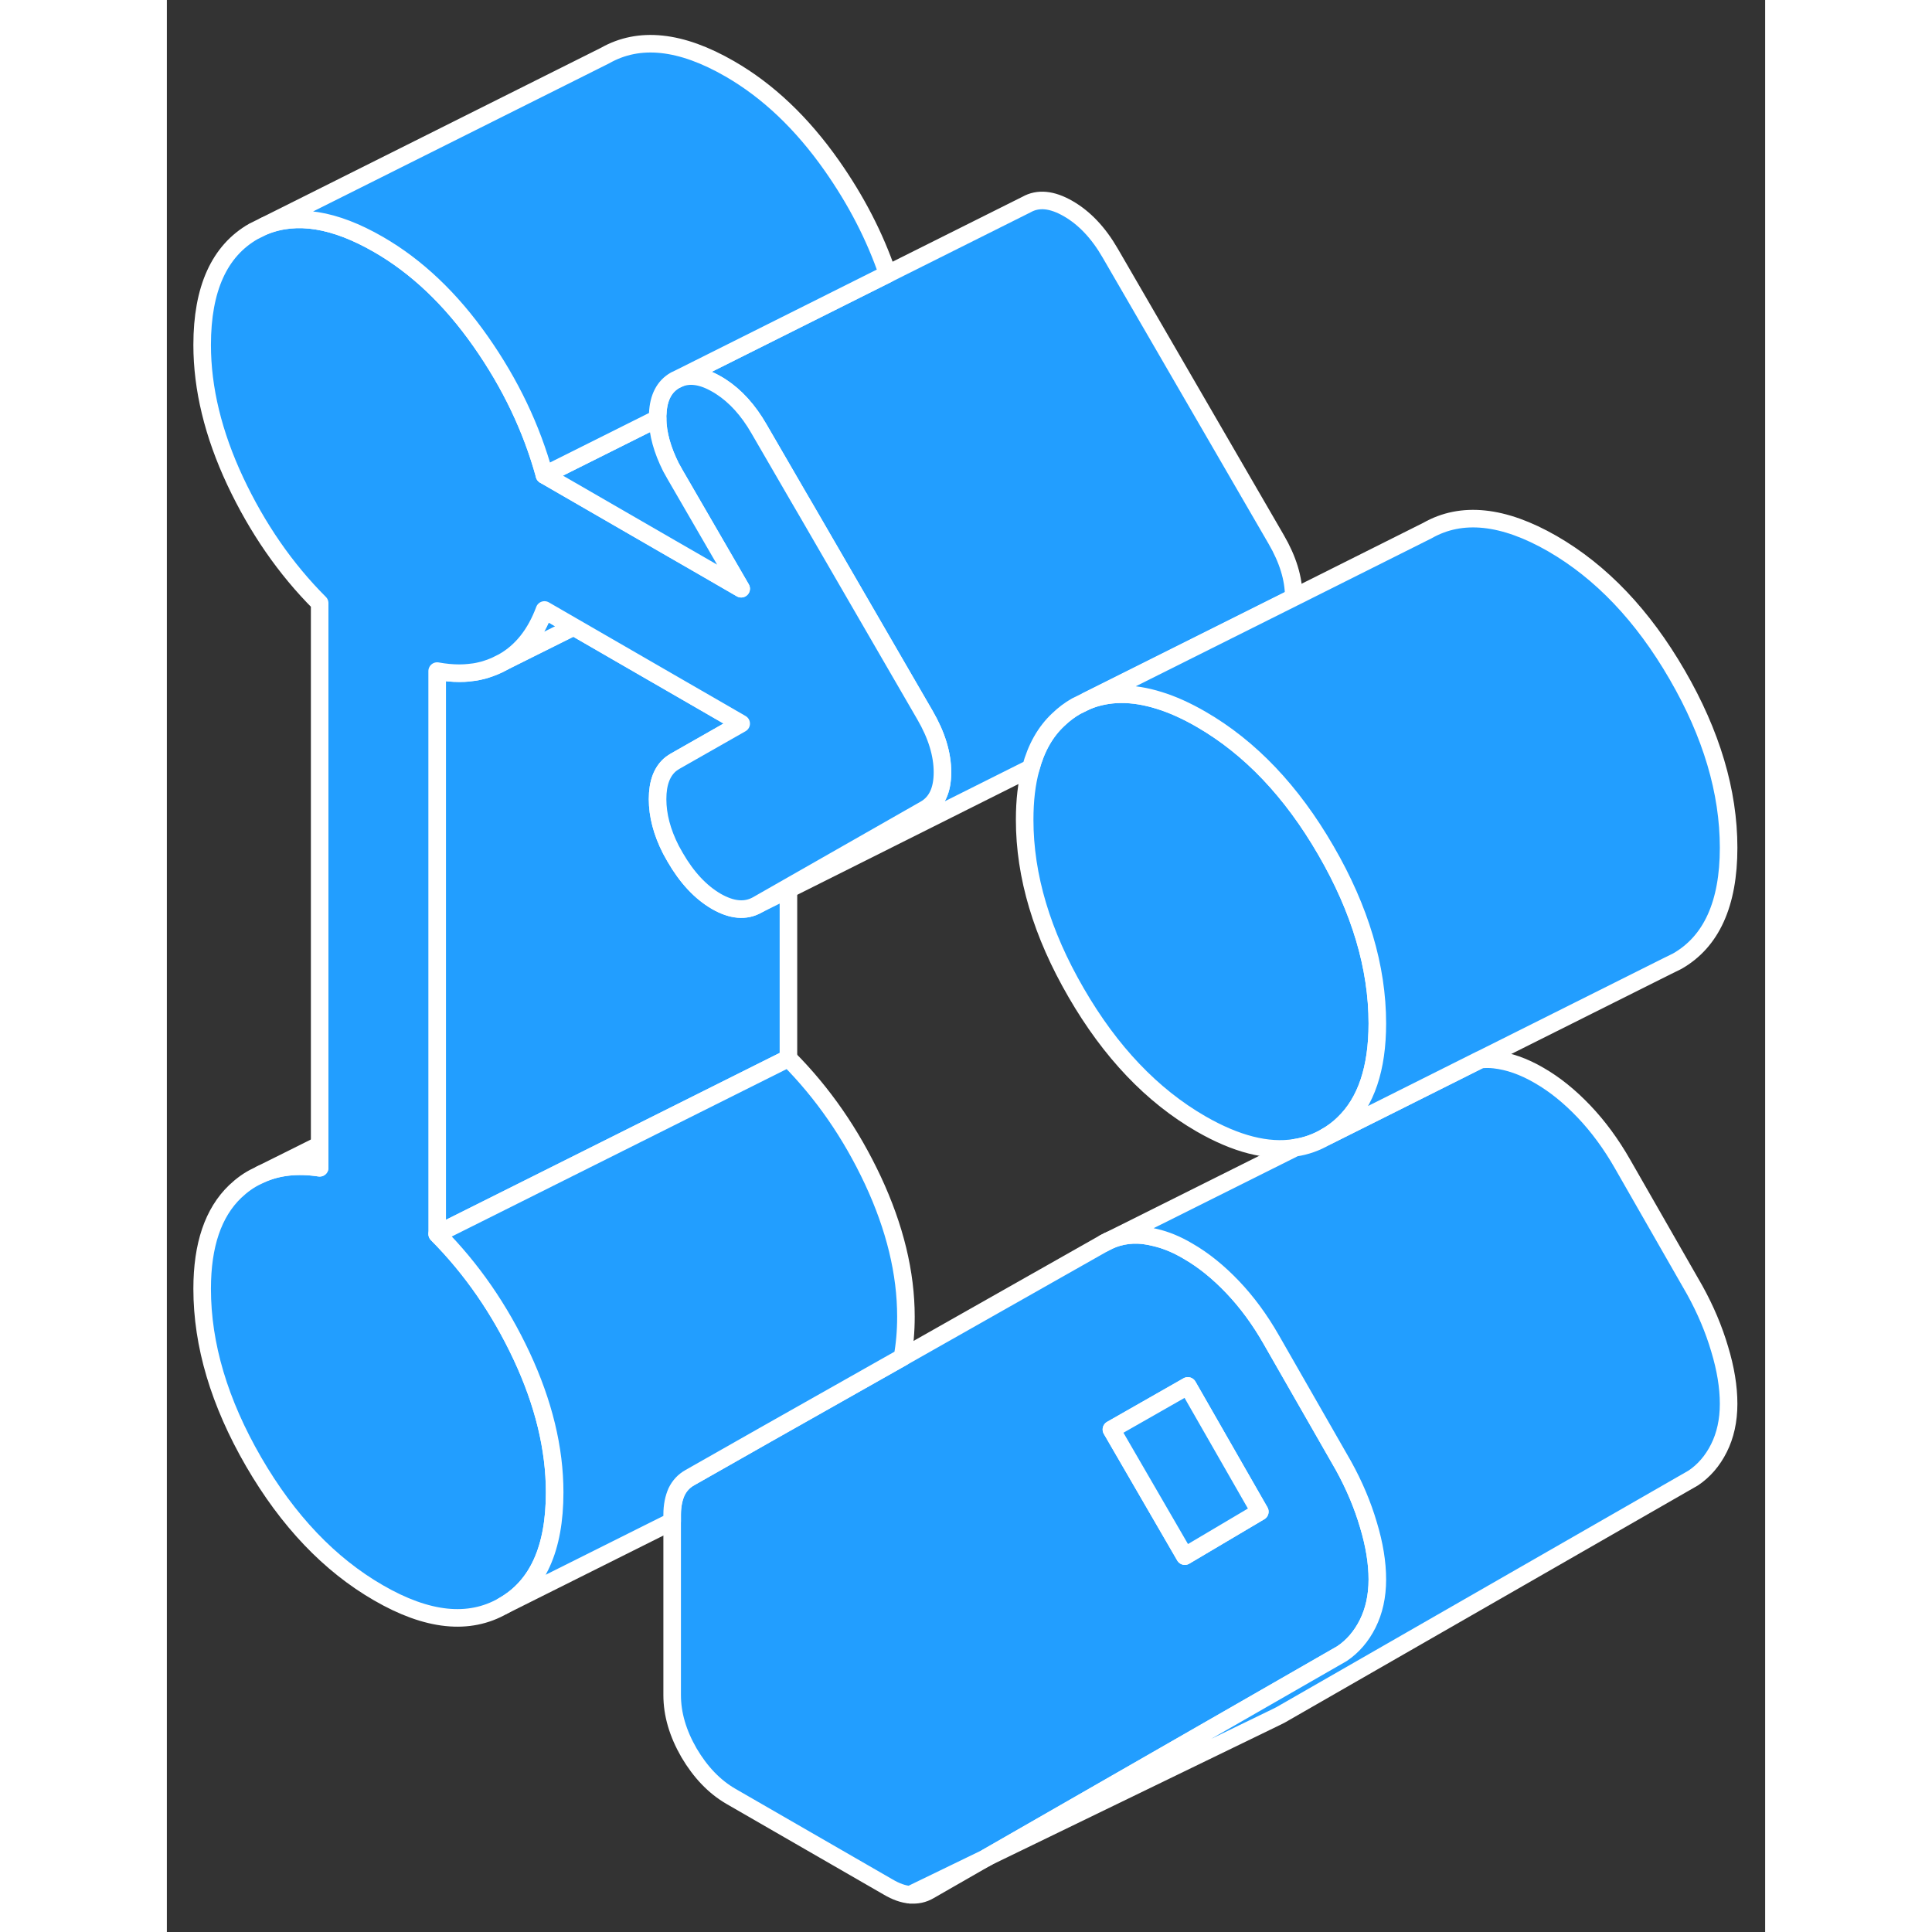 <svg width="48" height="48" viewBox="0 0 91 110" fill="#229EFF" xmlns="http://www.w3.org/2000/svg" stroke-width="1px" stroke-linecap="round" stroke-linejoin="round"><rect x="0" y="0" width="91" height="110" fill="#333333" stroke="none"/><path d="M42.319 107.879C42.709 107.909 43.069 107.839 43.409 107.639L46.649 105.779L42.319 107.879Z" stroke="white" stroke-linejoin="round"/><path d="M68.92 58.269C68.92 60.839 68.28 62.739 67.01 63.959C66.71 64.259 66.37 64.509 65.99 64.729C65.44 65.049 64.85 65.259 64.23 65.349C62.67 65.599 60.88 65.139 58.88 63.989C56.09 62.379 53.72 59.889 51.77 56.519C49.82 53.159 48.84 49.879 48.84 46.679C48.84 45.579 48.95 44.599 49.19 43.739C49.5 42.579 50.02 41.659 50.76 40.969C51.06 40.679 51.4 40.419 51.77 40.209L52.38 39.909C53.6 39.409 54.97 39.399 56.5 39.879C57.25 40.109 58.05 40.469 58.88 40.949C61.67 42.559 64.04 45.049 65.99 48.419C67.94 51.779 68.92 55.069 68.92 58.269Z" stroke="white" stroke-linejoin="round"/><path d="M33.62 51.519L35.39 50.639V50.509L33.62 51.519Z" stroke="white" stroke-linejoin="round"/><path d="M64.159 33.969V34.019L52.379 39.909L51.769 40.209C51.399 40.419 51.059 40.679 50.759 40.969C50.019 41.659 49.499 42.579 49.189 43.729L35.389 50.639V50.509L43.159 46.079C43.829 45.699 44.159 44.999 44.159 43.969C44.159 42.939 43.829 41.859 43.159 40.709L36.409 29.059L35.959 28.289L33.709 24.409C33.099 23.349 32.369 22.549 31.549 22.019C31.469 21.969 31.399 21.919 31.319 21.879C30.499 21.399 29.779 21.289 29.149 21.549L41.039 15.599L48.939 11.649C49.609 11.269 50.399 11.349 51.319 11.879C52.239 12.409 53.039 13.249 53.709 14.409L63.159 30.709C63.829 31.859 64.159 32.949 64.159 33.969Z" stroke="white" stroke-linejoin="round"/><path d="M35.39 50.639V60.259L22.37 66.769L15.39 70.259V38.209C15.83 38.289 16.25 38.329 16.65 38.329C16.84 38.329 17.03 38.329 17.21 38.299C17.4 38.279 17.58 38.259 17.75 38.219C17.93 38.179 18.1 38.139 18.26 38.079C18.34 38.049 18.43 38.029 18.51 37.989C18.59 37.969 18.67 37.929 18.75 37.889C18.89 37.839 19.02 37.769 19.15 37.689L23.16 35.689L28.7 38.889L32.7 41.199L28.94 43.339C28.86 43.389 28.78 43.439 28.7 43.499C28.19 43.909 27.94 44.569 27.94 45.499C27.94 46.429 28.19 47.379 28.7 48.379C28.78 48.519 28.86 48.669 28.94 48.809C29.61 49.969 30.39 50.799 31.28 51.319C32.17 51.829 32.95 51.899 33.62 51.519L35.39 50.639Z" stroke="white" stroke-linejoin="round"/><path d="M23.159 35.689L19.149 37.689C20.209 37.089 20.989 36.099 21.499 34.729L23.159 35.689Z" stroke="white" stroke-linejoin="round"/><path d="M44.16 43.969C44.16 44.999 43.83 45.699 43.16 46.079L35.39 50.509L33.62 51.519C32.95 51.899 32.17 51.829 31.28 51.319C30.39 50.799 29.61 49.969 28.94 48.809C28.86 48.669 28.78 48.519 28.7 48.379C28.19 47.379 27.94 46.419 27.94 45.499C27.94 44.579 28.19 43.909 28.7 43.499C28.78 43.439 28.86 43.389 28.94 43.339L32.7 41.199L28.7 38.889L23.16 35.689L21.5 34.729C20.99 36.099 20.21 37.089 19.15 37.689L18.75 37.889C18.67 37.929 18.59 37.959 18.51 37.989C18.43 38.029 18.34 38.049 18.26 38.079C18.1 38.139 17.93 38.179 17.75 38.219C17.58 38.259 17.4 38.279 17.21 38.299C17.03 38.319 16.84 38.329 16.65 38.329C16.25 38.329 15.83 38.289 15.39 38.209V70.259C17.34 72.219 18.95 74.539 20.2 77.209C21.45 79.889 22.08 82.469 22.08 84.969C22.08 88.169 21.11 90.319 19.15 91.429C17.2 92.549 14.83 92.299 12.05 90.689C9.26 89.079 6.89 86.589 4.94 83.229C2.99 79.859 2.01 76.579 2.01 73.379C2.01 70.879 2.64 69.039 3.89 67.839C4.27 67.479 4.68 67.179 5.13 66.969L5.35 66.859C6.32 66.419 7.44 66.299 8.7 66.489V34.339C6.75 32.389 5.15 30.069 3.89 27.389C2.64 24.719 2.01 22.129 2.01 19.639C2.01 16.439 2.99 14.279 4.94 13.169L5.55 12.869C7.38 12.129 9.54 12.469 12.05 13.919C14.22 15.169 16.16 17.009 17.86 19.429C19.56 21.849 20.77 24.389 21.5 27.049L28.7 31.209L30.28 32.119L32.7 33.519L31.53 31.499L28.94 27.029C28.86 26.889 28.78 26.739 28.7 26.599C28.21 25.619 27.95 24.699 27.94 23.829V23.759C27.94 23.689 27.94 23.619 27.95 23.549C27.99 22.639 28.32 21.999 28.94 21.649L29.15 21.549C29.78 21.289 30.5 21.399 31.32 21.879C31.4 21.919 31.47 21.969 31.55 22.019C32.37 22.549 33.1 23.349 33.71 24.409L35.96 28.289L36.41 29.059L43.16 40.709C43.83 41.859 44.16 42.949 44.16 43.969Z" stroke="white" stroke-linejoin="round"/><path d="M68.409 86.809C68.079 85.689 67.609 84.569 66.99 83.449L62.889 76.289C62.23 75.129 61.489 74.129 60.679 73.279C59.87 72.429 59.02 71.739 58.13 71.229C57.489 70.849 56.87 70.599 56.27 70.459C56.029 70.399 55.809 70.359 55.58 70.329C54.77 70.249 54.029 70.399 53.359 70.779L41.88 77.279L34.13 81.659L29.779 84.129C29.439 84.319 29.189 84.589 29.02 84.939C28.86 85.299 28.77 85.729 28.77 86.239V96.509C28.77 97.599 29.09 98.689 29.73 99.799C30.38 100.899 31.169 101.729 32.12 102.279L41.069 107.439C41.51 107.699 41.929 107.849 42.319 107.879L46.65 105.779L46.679 105.759L61.13 97.469L66.909 94.149C67.519 93.739 68.01 93.169 68.37 92.449C68.73 91.729 68.92 90.889 68.92 89.929C68.92 88.969 68.749 87.929 68.409 86.809ZM57.959 88.599L53.779 81.389L58.13 78.909L62.23 86.069L57.959 88.599Z" stroke="white" stroke-linejoin="round"/><path d="M62.229 86.069L57.959 88.599L53.779 81.389L58.129 78.909L62.229 86.069Z" stroke="white" stroke-linejoin="round"/><path d="M88.92 79.929C88.92 80.889 88.73 81.729 88.37 82.449C88.01 83.169 87.52 83.739 86.91 84.149L63.41 97.639L63.15 97.769L46.68 105.759L61.13 97.469L66.91 94.149C67.52 93.739 68.01 93.169 68.37 92.449C68.73 91.729 68.92 90.889 68.92 89.929C68.92 88.969 68.75 87.929 68.41 86.809C68.08 85.689 67.61 84.569 66.99 83.449L62.89 76.289C62.23 75.129 61.49 74.129 60.68 73.279C59.87 72.429 59.02 71.739 58.13 71.229C57.49 70.849 56.87 70.599 56.27 70.459C56.03 70.399 55.81 70.359 55.58 70.329C54.77 70.249 54.03 70.399 53.36 70.779L64.23 65.349C64.85 65.259 65.44 65.049 65.99 64.729L69.35 63.049L74.78 60.329H74.79C75.05 60.299 75.31 60.299 75.58 60.329C76.39 60.419 77.24 60.709 78.13 61.229C79.02 61.739 79.87 62.429 80.68 63.279C81.49 64.129 82.23 65.129 82.89 66.289L86.99 73.449C87.61 74.569 88.08 75.689 88.41 76.809C88.75 77.929 88.92 78.969 88.92 79.929Z" stroke="white" stroke-linejoin="round"/><path d="M32.7 33.519L30.28 32.119L28.7 31.209L21.5 27.049L27.94 23.829C27.95 24.699 28.21 25.619 28.7 26.599C28.78 26.739 28.86 26.889 28.94 27.029L31.53 31.499L32.7 33.519Z" stroke="white" stroke-linejoin="round"/><path d="M41.04 15.599L29.15 21.549L28.94 21.649C28.32 21.999 27.99 22.639 27.95 23.549C27.94 23.619 27.94 23.689 27.94 23.759V23.829L21.5 27.049C20.77 24.389 19.56 21.849 17.86 19.429C16.16 17.009 14.22 15.169 12.05 13.919C9.54 12.469 7.38 12.129 5.55 12.869L24.94 3.169C26.89 2.059 29.26 2.309 32.05 3.919C34.22 5.169 36.16 7.009 37.86 9.429C39.25 11.409 40.31 13.459 41.04 15.599Z" stroke="white" stroke-linejoin="round"/><path d="M8.7 65.189V66.489C7.44 66.299 6.32 66.419 5.35 66.859L8.7 65.189Z" stroke="white" stroke-linejoin="round"/><path d="M42.08 74.969C42.08 75.809 42.01 76.579 41.88 77.279L34.13 81.659L29.78 84.129C29.44 84.319 29.19 84.589 29.02 84.939C28.86 85.299 28.77 85.729 28.77 86.239V86.619L19.15 91.429C21.11 90.319 22.08 88.169 22.08 84.969C22.08 82.469 21.45 79.889 20.2 77.209C18.95 74.539 17.34 72.219 15.39 70.259L22.37 66.769L35.39 60.259C37.34 62.219 38.95 64.539 40.2 67.209C41.45 69.889 42.08 72.469 42.08 74.969Z" stroke="white" stroke-linejoin="round"/><path d="M88.92 48.269C88.92 51.459 87.94 53.619 85.99 54.729L85.38 55.029L74.79 60.329H74.78L69.35 63.049L65.99 64.729C66.37 64.509 66.71 64.259 67.01 63.959C68.28 62.739 68.92 60.839 68.92 58.269C68.92 55.069 67.94 51.779 65.99 48.419C64.04 45.049 61.67 42.559 58.88 40.949C58.05 40.469 57.25 40.109 56.5 39.879C54.97 39.399 53.6 39.409 52.38 39.909L64.16 34.019L71.77 30.209C73.72 29.099 76.09 29.349 78.88 30.949C81.67 32.559 84.04 35.049 85.99 38.419C87.94 41.779 88.92 45.069 88.92 48.269Z" stroke="white" stroke-linejoin="round"/></svg>